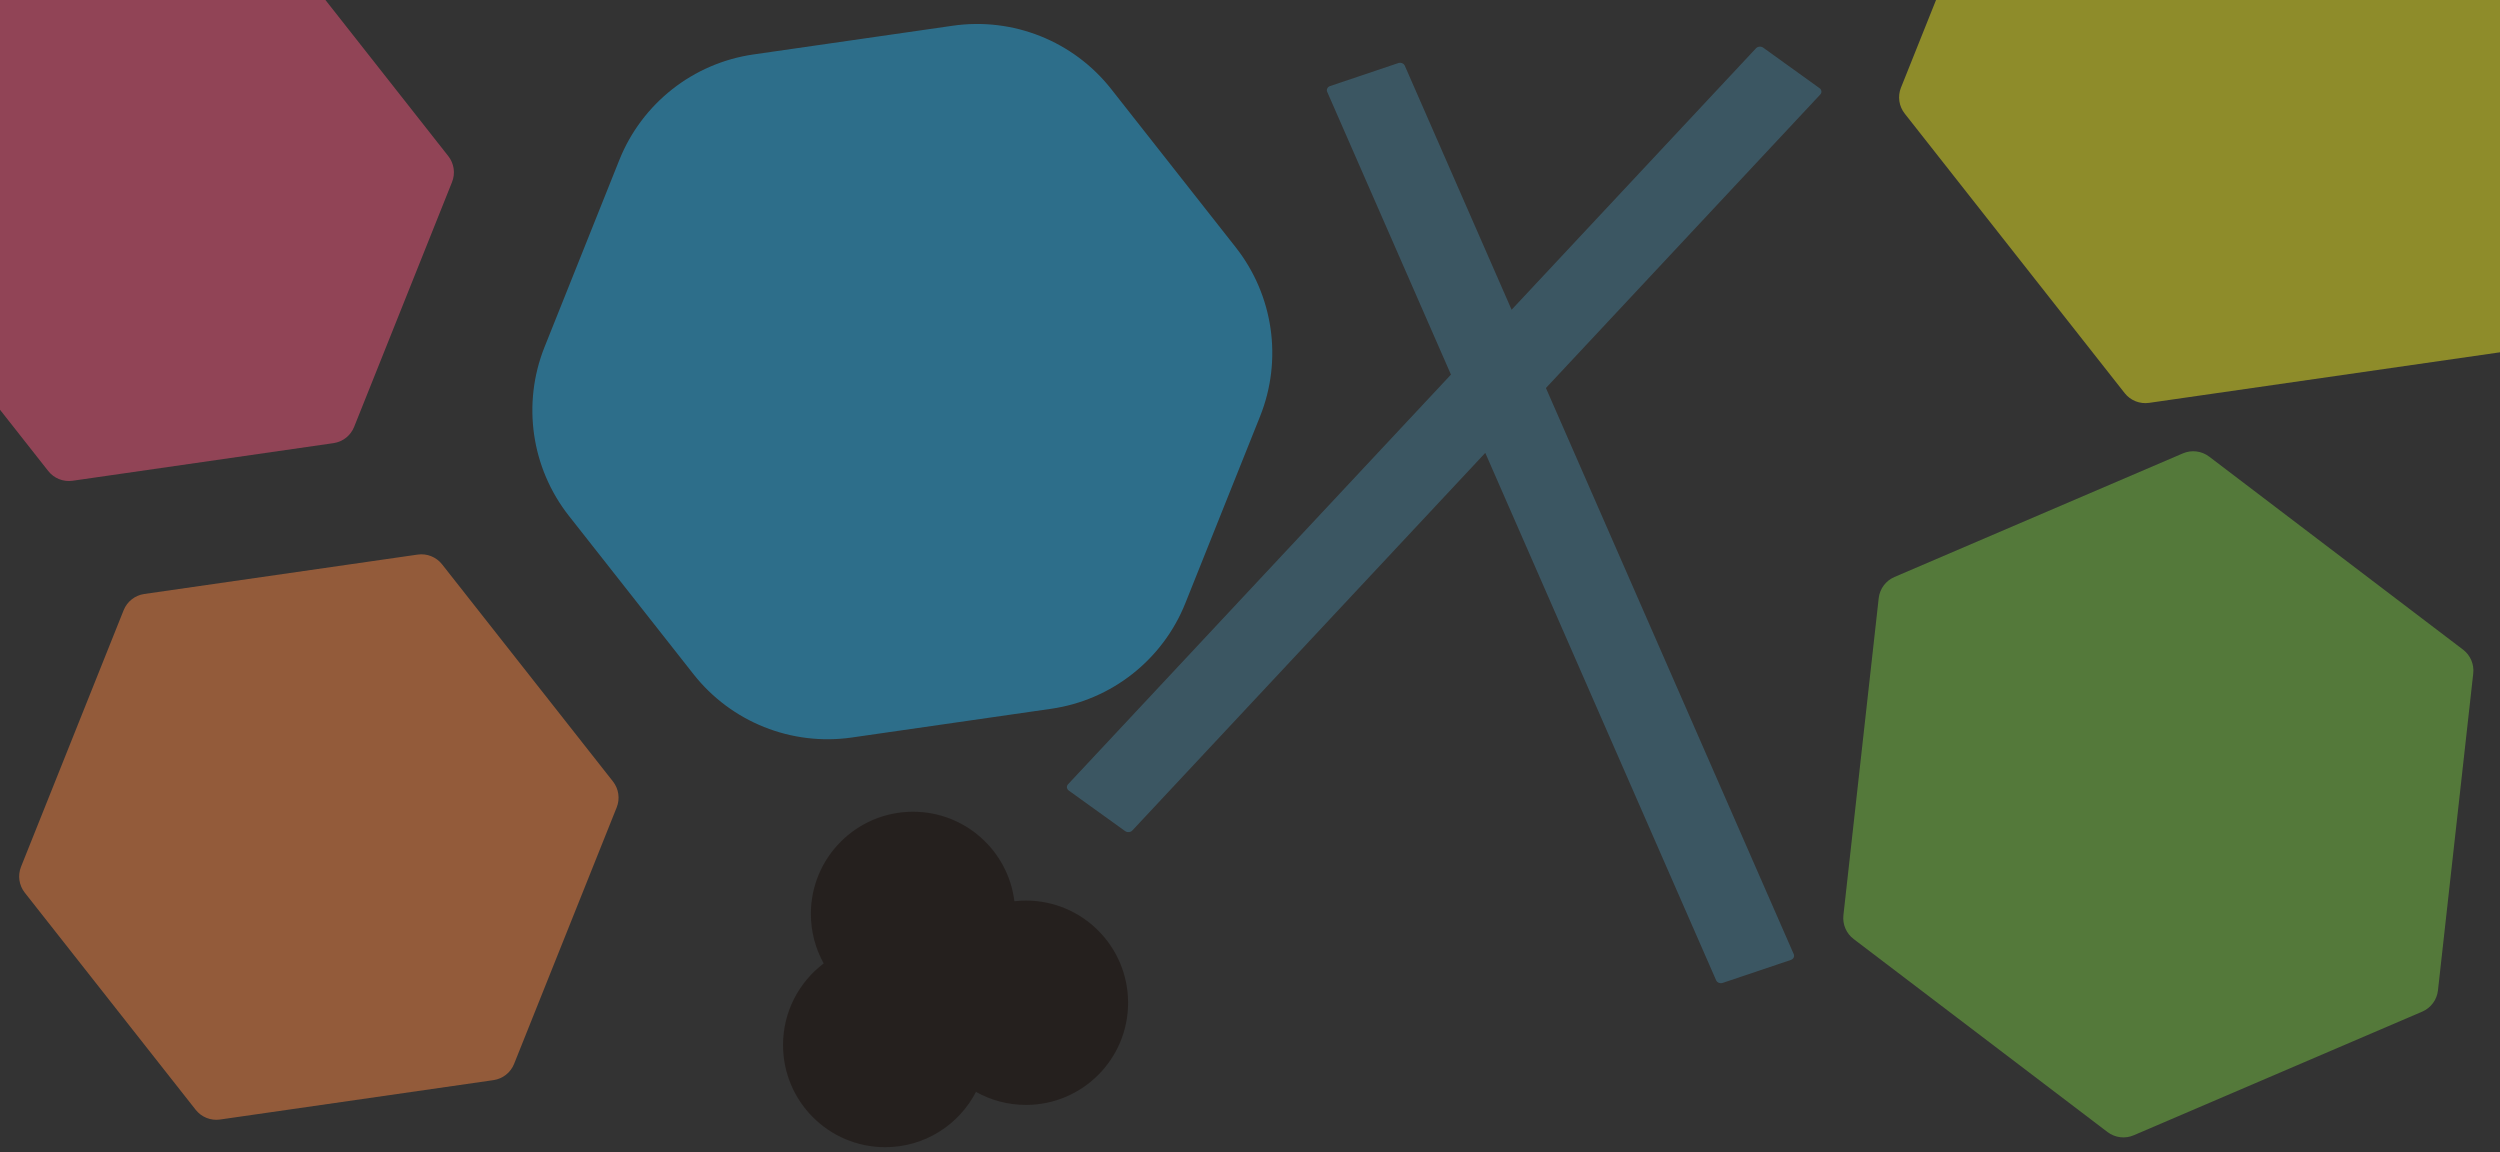 <?xml version="1.0" encoding="utf-8"?>
<!-- Generator: Adobe Illustrator 22.0.0, SVG Export Plug-In . SVG Version: 6.00 Build 0)  -->
<svg version="1.1"
	 id="svg16" xmlns:cc="http://creativecommons.org/ns#" xmlns:dc="http://purl.org/dc/elements/1.1/" xmlns:rdf="http://www.w3.org/1999/02/22-rdf-syntax-ns#" xmlns:svg="http://www.w3.org/2000/svg"
	 xmlns="http://www.w3.org/2000/svg" xmlns:xlink="http://www.w3.org/1999/xlink" x="0px" y="0px" viewBox="0 0 6753.6 3112"
	 style="enable-background:new 0 0 6753.6 3112;" xml:space="preserve">
<rect x="0" y="0" width="6753.6" height="3112" fill="#333333" stroke="none"/>
<style type="text/css">
	.st0{fill:#FFFFFF;stroke:#000000;stroke-miterlimit:10;}
	.st1{fill:#037563;stroke:#000000;stroke-miterlimit:10;}
	.st2{opacity:0.5;fill:#F0567B;}
	.st3{opacity:0.5;fill:#77C043;}
	.st4{opacity:0.5;fill:#F58543;}
	.st5{opacity:0.5;fill:#EAE722;}
	.st6{opacity:0.5;fill:#29AAE2;}
	.st7{opacity:0.5;fill:#457A93;}
	.st8{opacity:0.5;fill:#190F0B;}
</style>
<path class="st0" d="M1089.5,1550.8"/>
<path class="st1" d="M2237.5,1658.8"/>
<path class="st2" d="M900.9,1197.1l-704.7,101.6c-25.1,3.6-50.3-6.4-66-26.4l-440.3-559.5c-15.7-19.9-19.6-46.7-10.1-70.3
	L-55.8-18.7C-46.4-42.3-25.1-59,0-62.6l704.7-101.6c25.1-3.6,50.3,6.4,66,26.4l440.3,559.5c15.7,19.9,19.6,46.7,10.1,70.3
	l-264.4,661.1C947.3,1176.7,926.1,1193.5,900.9,1197.1z"/>
<path class="st3" d="M5693.3,3058.1l-685.8-521.4c-19.9-15.1-30.4-39.6-27.6-64.4l95.3-856.2c2.8-25.4,19.1-47.4,42.6-57.4
	l779.1-333.9c23.5-10.1,50.6-6.7,71,8.7l685.8,521.4c19.9,15.1,30.4,39.6,27.6,64.4l-95.3,856.2c-2.8,25.4-19.1,47.4-42.6,57.4
	l-779.1,333.9C5740.8,3077,5713.7,3073.6,5693.3,3058.1z"/>
<path class="st4" d="M1333,2917.9l-738.5,106.4c-25.1,3.6-50.3-6.4-66-26.4L67,2411.6c-15.7-19.9-19.6-46.7-10.1-70.3L334,1648.5
	c9.4-23.6,30.7-40.3,55.8-43.9l738.5-106.4c25.1-3.6,50.3,6.4,66,26.4l461.5,586.4c15.7,19.9,19.6,46.7,10.1,70.3L1388.8,2874
	C1379.4,2897.6,1358.1,2914.3,1333,2917.9z"/>
<path class="st5" d="M6756.5,951.3l-950.9,137c-25.1,3.6-50.3-6.4-66-26.4l-594.1-755c-15.7-19.9-19.6-46.7-10.1-70.3l356.8-892
	c9.4-23.6,30.7-40.3,55.8-43.9l950.9-137c25.1-3.6,50.3,6.4,66,26.4l594.1,755c15.7,19.9,19.6,46.7,10.1,70.3l-356.8,892
	C6802.9,930.9,6781.6,947.7,6756.5,951.3z"/>
<path class="st6" d="M2839.8,1914.7l-538.5,77.6c-163,23.5-326.2-41.8-428-171.2l-336.4-427.5c-101.8-129.4-126.9-303.3-65.8-456.3
	l202-505.1c61.2-152.9,199.2-261.6,362.3-285.1l538.5-77.6c163-23.5,326.2,41.8,428,171.2l336.4,427.5
	c101.8,129.4,126.9,303.3,65.8,456.3l-202,505.1C3140.9,1782.5,3002.8,1891.2,2839.8,1914.7z"/>
<path class="st7" d="M4915.5,238.3l-152.4-109.6c-5.8-4.2-14.5-3.4-19.3,1.7l-660.3,706.4l-288.6-659.4c-2.7-6.2-10.7-9.3-17.7-6.9
	l-184,62c-7,2.4-10.6,9.3-7.9,15.5l334.4,764L2885.3,2118.7c-4.8,5.1-3.9,12.7,1.9,16.9l152.4,109.6c5.8,4.2,14.5,3.4,19.3-1.7
	l953.5-1020.1l623.7,1424.9c2.7,6.2,10.7,9.3,17.7,6.9l184-62c7-2.4,10.6-9.3,7.9-15.5l-669.5-1529.5l741.3-793.1
	C4922.1,250.1,4921.3,242.5,4915.5,238.3z"/>
<path class="st8" d="M2771.5,2432.8c-10.5,0-20.9,0.6-31.1,1.8c-16.9-136.3-133.1-241.8-273.9-241.8c-152.4,0-276,123.6-276,276
	c0,48.6,12.6,94.2,34.6,133.9c-66.7,50.4-109.8,130.3-109.8,220.4c0,152.4,123.6,276,276,276c106.8,0,199.4-60.7,245.3-149.4
	c39.9,22.4,85.9,35.2,134.9,35.2c152.4,0,276-123.6,276-276S2923.9,2432.8,2771.5,2432.8z"/>
</svg>
